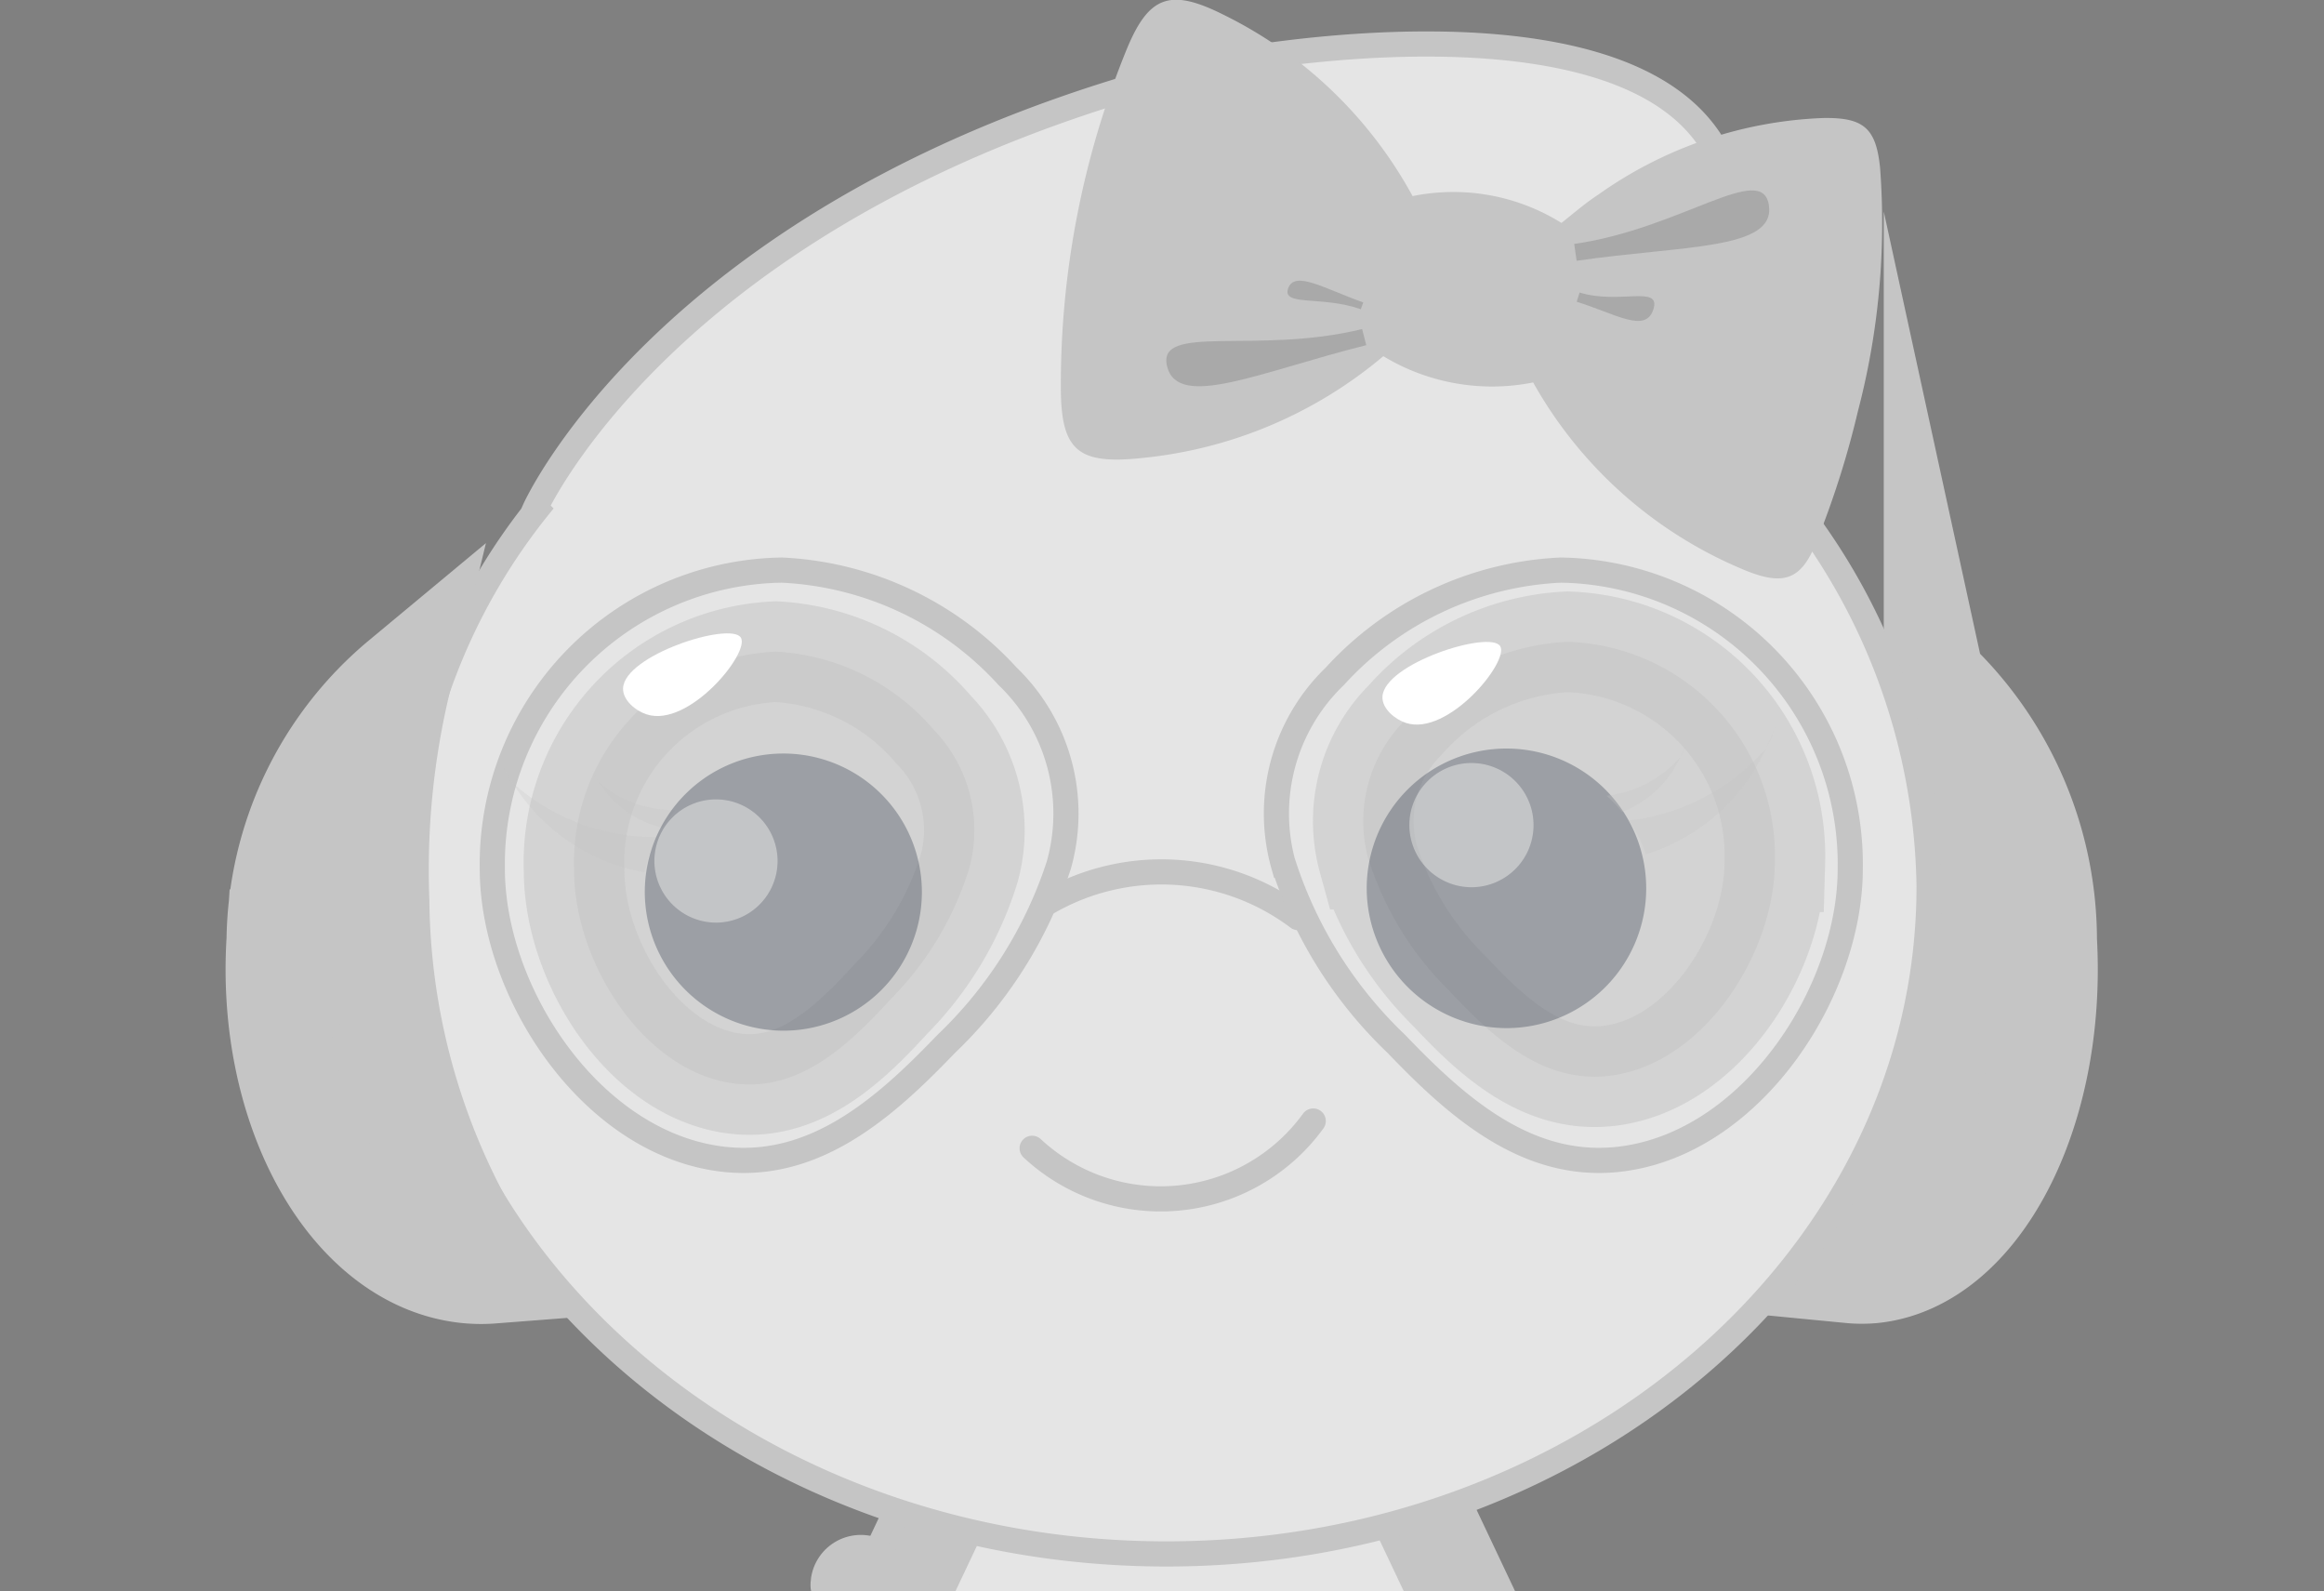 <svg xmlns="http://www.w3.org/2000/svg" width="46.196" height="31.62" viewBox="0 0 46.196 31.62">
    <rect x="0" y="0" width="46.196" height="31.62" fill="#808080" stroke="none"/>
    <defs>
        <clipPath id="7ha2ibfz1a">
            <path data-name="Rectangle 5832" transform="translate(-.001)" style="stroke-width:.5px;stroke:#707070;fill:#fff" d="M0 0h46.196v31.62H0z"/>
        </clipPath>
    </defs>
    <g data-name="Group 7099" transform="translate(.001)" style="clip-path:url(#7ha2ibfz1a)">
        <path data-name="Path 5278" d="M125.554 55.808a17.67 17.67 0 0 1 .393 4.411 14.676 14.676 0 0 1-2.057 7.392 2.362 2.362 0 0 0 .455 0c2.1-.226 3.642-3.186 3.447-6.611a7.14 7.14 0 0 0-2.238-5.189z" transform="translate(-87.11 -42.316)" style="stroke-width:2px;stroke-miterlimit:10;stroke:#c5c5c5;fill:#c5c5c5"/>
        <path data-name="Path 5279" d="m43.572 111.774-3.779 7.982a4.821 4.821 0 0 0 4.384 6.873h7.558a4.822 4.822 0 0 0 4.384-6.873l-3.779-7.982a4.857 4.857 0 0 0-8.768 0z" transform="translate(-24.509 -82.642)" style="fill:#e5e5e5;stroke-width:2px;stroke-miterlimit:10;stroke:#c5c5c5"/>
        <path data-name="Path 5280" d="M36.714 10.663a1.426 1.426 0 0 0 .665-.861 1.953 1.953 0 0 0-1.232-2.384c1.165-.015 1.906-.414 1.17-1.69-1.859-3.234-9.735-1.694-9.735-1.694-10.882 2.544-13.714 8.878-13.714 8.878a2.23 2.23 0 0 1 .182-.174 12.124 12.124 0 0 0-2.787 7.668c0 7.327 6.788 13.267 15.16 13.267s15.16-5.94 15.16-13.267a12.545 12.545 0 0 0-4.872-9.742z" transform="translate(-3.238 -2.793)" style="fill:#e5e5e5;stroke-miterlimit:10;stroke:#c5c5c5;stroke-width:.5px"/>
        <path data-name="Path 5281" d="M62.882 92.657a3.747 3.747 0 0 0 5.587-.542" transform="translate(-42.366 -69.838)" style="stroke-linecap:round;fill:none;stroke-miterlimit:10;stroke:#c5c5c5;stroke-width:.5px"/>
        <path data-name="Path 5282" d="M64.267 72.2a4.52 4.52 0 0 1 4.951.318" transform="translate(-43.416 -54.283)" style="stroke-linecap:round;fill:none;stroke-miterlimit:10;stroke:#c5c5c5;stroke-width:.5px"/>
        <path data-name="Path 5283" d="M101.155 27.6a9.675 9.675 0 0 0-4.877-1.588z" transform="translate(-67.68 -19.732)" style="fill:#e5e5e5"/>
        <path data-name="Path 5284" d="M101.155 27.6a9.675 9.675 0 0 0-4.877-1.588" transform="translate(-67.68 -19.732)" style="stroke-linecap:round;fill:none;stroke-width:2px;stroke-miterlimit:10;stroke:#c5c5c5"/>
        <path data-name="Path 5285" d="M3.25 55.808a16.086 16.086 0 0 0-.441 4.41 13.717 13.717 0 0 0 2.251 7.4 2.863 2.863 0 0 1-.5-.005c-2.311-.234-4-3.2-3.783-6.623a6.855 6.855 0 0 1 2.473-5.182z" transform="translate(4.725 -42.316)" style="stroke-width:2px;stroke-miterlimit:10;stroke:#c5c5c5;fill:#c5c5c5"/>
        <path data-name="Path 5286" d="M26.4 51.173a6.351 6.351 0 0 1-1.562 2.605c-.859.941-1.869 1.891-3.21 1.663-1.767-.3-3.084-2.445-3.084-4.217a4.192 4.192 0 0 1 4.013-4.35 4.433 4.433 0 0 1 3.132 1.548 2.871 2.871 0 0 1 .711 2.751z" transform="translate(-7.133 -33.924)" style="opacity:.54;stroke-width:2px;stroke-miterlimit:10;stroke:#c5c5c5;fill:#c5c5c5"/>
        <path data-name="Path 5287" d="M29.8 52.738a8.591 8.591 0 0 1-2.239 3.553c-1.232 1.284-2.679 2.579-4.6 2.268-2.533-.407-4.422-3.335-4.422-5.751a5.845 5.845 0 0 1 5.753-5.933 6.479 6.479 0 0 1 4.49 2.111 3.783 3.783 0 0 1 1.018 3.752z" transform="translate(-8.754 -35.546)" style="fill:none;stroke-miterlimit:10;stroke:#c5c5c5;stroke-width:.5px"/>
        <path data-name="Path 5288" d="M83.054 51.194a6.356 6.356 0 0 0 1.606 2.618c.884.946 1.922 1.9 3.3 1.671 1.817-.3 3.172-2.457 3.172-4.237a4.254 4.254 0 0 0-4.127-4.371 4.6 4.6 0 0 0-3.221 1.555 2.839 2.839 0 0 0-.731 2.764z" transform="translate(-55.853 -34.121)" style="opacity:.54;stroke-width:2px;stroke-miterlimit:10;stroke:#c5c5c5;fill:#c5c5c5"/>
        <path data-name="Path 5289" d="M83.095 52.738a8.592 8.592 0 0 0 2.239 3.553c1.232 1.284 2.679 2.579 4.6 2.268 2.533-.407 4.422-3.335 4.422-5.751a5.845 5.845 0 0 0-5.756-5.933 6.479 6.479 0 0 0-4.49 2.111 3.783 3.783 0 0 0-1.019 3.752z" transform="translate(-57.578 -35.546)" style="fill:none;stroke-miterlimit:10;stroke:#c5c5c5;stroke-width:.5px"/>
        <path data-name="Path 5290" d="M48.807 130.483s7.212 8.129 14.612 10.209" transform="translate(-31.696 -98.921)" style="stroke:#231f20;stroke-linecap:round;fill:none;stroke-width:2px;stroke-miterlimit:10"/>
        <path data-name="Path 5291" d="M48.806 130.233s7.212 8.129 14.612 10.209" transform="translate(-31.696 -98.731)" style="stroke-linecap:round;fill:none;stroke-width:2px;stroke-miterlimit:10;stroke:#c5c5c5"/>
        <path data-name="Path 5294" d="M29.276 53.164c.021-.661 2.136-1.333 2.341-1.01.189.3-1.036 1.8-1.873 1.526-.217-.07-.474-.28-.468-.516z" transform="translate(-16.892 -39.484)" style="fill:#fff"/>
        <path data-name="Path 5295" d="M91.656 53.865c.021-.661 2.136-1.333 2.34-1.01.189.3-1.036 1.8-1.873 1.526-.216-.07-.474-.281-.467-.516z" transform="translate(-64.177 -40.015)" style="fill:#fff"/>
        <g data-name="Group 8826" style="opacity:.51">
            <path data-name="Path 5296" d="M19.344 62.934a1.55 1.55 0 0 0 .217.359 3.767 3.767 0 0 1-.217-.359z" transform="translate(-9.364 -47.718)" style="opacity:.51;fill:#c5c5c5"/>
            <path data-name="Path 5297" d="M23.11 65.472a2.645 2.645 0 0 0-.249.7 3.849 3.849 0 0 1-2.612-1.766 4.237 4.237 0 0 0 2.861 1.066z" transform="translate(-10.049 -48.838)" style="opacity:.51;fill:#c5c5c5"/>
            <path data-name="Path 5298" d="M19.307 62.854c0-.008-.008-.015-.012-.025a.192.192 0 0 1 .012.025z" transform="translate(-9.326 -47.639)" style="opacity:.51;fill:#c5c5c5"/>
            <path data-name="Path 5299" d="M26.767 63.446a.759.759 0 0 0 .115.19 2.056 2.056 0 0 1-.115-.19z" transform="translate(-14.99 -48.107)" style="opacity:.51;fill:#c5c5c5"/>
            <path data-name="Path 5300" d="M26.746 63.4a.1.1 0 0 1-.007-.014.079.079 0 0 0 .007.014z" transform="translate(-14.968 -48.063)" style="opacity:.51;fill:#c5c5c5"/>
            <path data-name="Path 5301" d="M28.778 64.8a2.653 2.653 0 0 0-.261.354 2.08 2.08 0 0 1-1.275-.918 2.285 2.285 0 0 0 1.536.566z" transform="translate(-15.35 -48.704)" style="opacity:.51;fill:#c5c5c5"/>
        </g>
        <g data-name="Group 8827" style="opacity:.51">
            <path data-name="Path 5302" d="M33.828 67.445a2.754 2.754 0 1 0-2.768-2.754 2.761 2.761 0 0 0 2.768 2.754z" transform="translate(-18.244 -46.963)" style="fill:#000c22;opacity:.51"/>
            <path data-name="Path 5303" d="M33.083 68.151a1.224 1.224 0 1 0-1.23-1.224 1.227 1.227 0 0 0 1.23 1.224z" transform="translate(-18.846 -49.817)" style="opacity:.51;fill:#fff"/>
        </g>
        <g data-name="Group 8828" style="opacity:.51">
            <path data-name="Path 5304" d="M93.155 67.1a2.778 2.778 0 1 0-2.793-2.777 2.785 2.785 0 0 0 2.793 2.777z" transform="translate(-63.196 -46.669)" style="fill:#000c22;opacity:.51"/>
            <path data-name="Path 5305" d="M95.1 65.181a1.234 1.234 0 1 0-1.241-1.234 1.237 1.237 0 0 0 1.241 1.234z" transform="translate(-65.845 -47.55)" style="opacity:.51;fill:#fff"/>
        </g>
        <g data-name="Group 8829" style="opacity:.51">
            <path data-name="Path 5306" d="M123.315 59.923a1.5 1.5 0 0 1-.17.386 4.126 4.126 0 0 0 .17-.386z" transform="translate(-88.045 -45.436)" style="opacity:.51;fill:#c5c5c5"/>
            <path data-name="Path 5307" d="M111.881 62.944a2.7 2.7 0 0 1 .342.672 3.872 3.872 0 0 0 2.383-2.1 4.267 4.267 0 0 1-2.725 1.431z" transform="translate(-79.507 -46.64)" style="opacity:.51;fill:#c5c5c5"/>
            <path data-name="Path 5308" d="M123.847 59.838a.286.286 0 0 1 .01-.027l-.01.027z" transform="translate(-88.577 -45.351)" style="opacity:.51;fill:#c5c5c5"/>
            <path data-name="Path 5309" d="M116.2 61.392a.788.788 0 0 1-.091.205c.047-.097.076-.176.091-.205z" transform="translate(-82.709 -46.549)" style="opacity:.51;fill:#c5c5c5"/>
            <path data-name="Path 5310" d="M116.482 61.347s0-.011.005-.014z" transform="translate(-82.994 -46.505)" style="opacity:.51;fill:#c5c5c5"/>
            <path data-name="Path 5311" d="M110.062 63a2.692 2.692 0 0 1 .308.32 2.088 2.088 0 0 0 1.155-1.084 2.306 2.306 0 0 1-1.463.764z" transform="translate(-78.128 -47.187)" style="opacity:.51;fill:#c5c5c5"/>
        </g>
        <path data-name="Path 5312" d="M74.607 7.66a4.178 4.178 0 0 1-2.975-.523 8.758 8.758 0 0 1-4.8 2.024c-1.268.133-1.608-.142-1.61-1.4a17.662 17.662 0 0 1 1.292-6.68c.449-1.113.876-1.265 1.95-.725a8.6 8.6 0 0 1 3.75 3.6 4.063 4.063 0 0 1 2.959.533c.215-.168.461-.385.732-.562a8.251 8.251 0 0 1 4.475-1.523c.8-.012 1.047.2 1.127.99a14.728 14.728 0 0 1-.44 4.834 18 18 0 0 1-.833 2.62c-.294.732-.644.849-1.378.557a8.566 8.566 0 0 1-4.246-3.747z" transform="translate(-44.136 -.059)" style="fill:#c5c5c5"/>
        <path data-name="Path 5313" d="m107.455 17.092-.048-.332c2.131-.306 3.741-1.653 3.87-.766s-1.691.791-3.822 1.1z" transform="translate(-76.116 -11.912)" style="fill:#070707;opacity:.15"/>
        <path data-name="Path 5314" d="m107.608 24.259.057-.181c.782.243 1.62-.156 1.467.332s-.742.094-1.526-.149z" transform="translate(-76.267 -18.265)" style="fill:#070707;opacity:.15"/>
        <path data-name="Path 5315" d="m85.357 23.542-.048.135c-.773-.273-1.574-.051-1.444-.415s.72.007 1.493.28z" transform="translate(-58.26 -17.532)" style="fill:#070707;opacity:.15"/>
        <path data-name="Path 5316" d="m77.884 27.4-.084-.32c-2.09.516-4.092-.126-3.875.744s1.869.097 3.959-.424z" transform="translate(-50.726 -20.541)" style="fill:#070707;opacity:.15"/>
    </g>
</svg>
